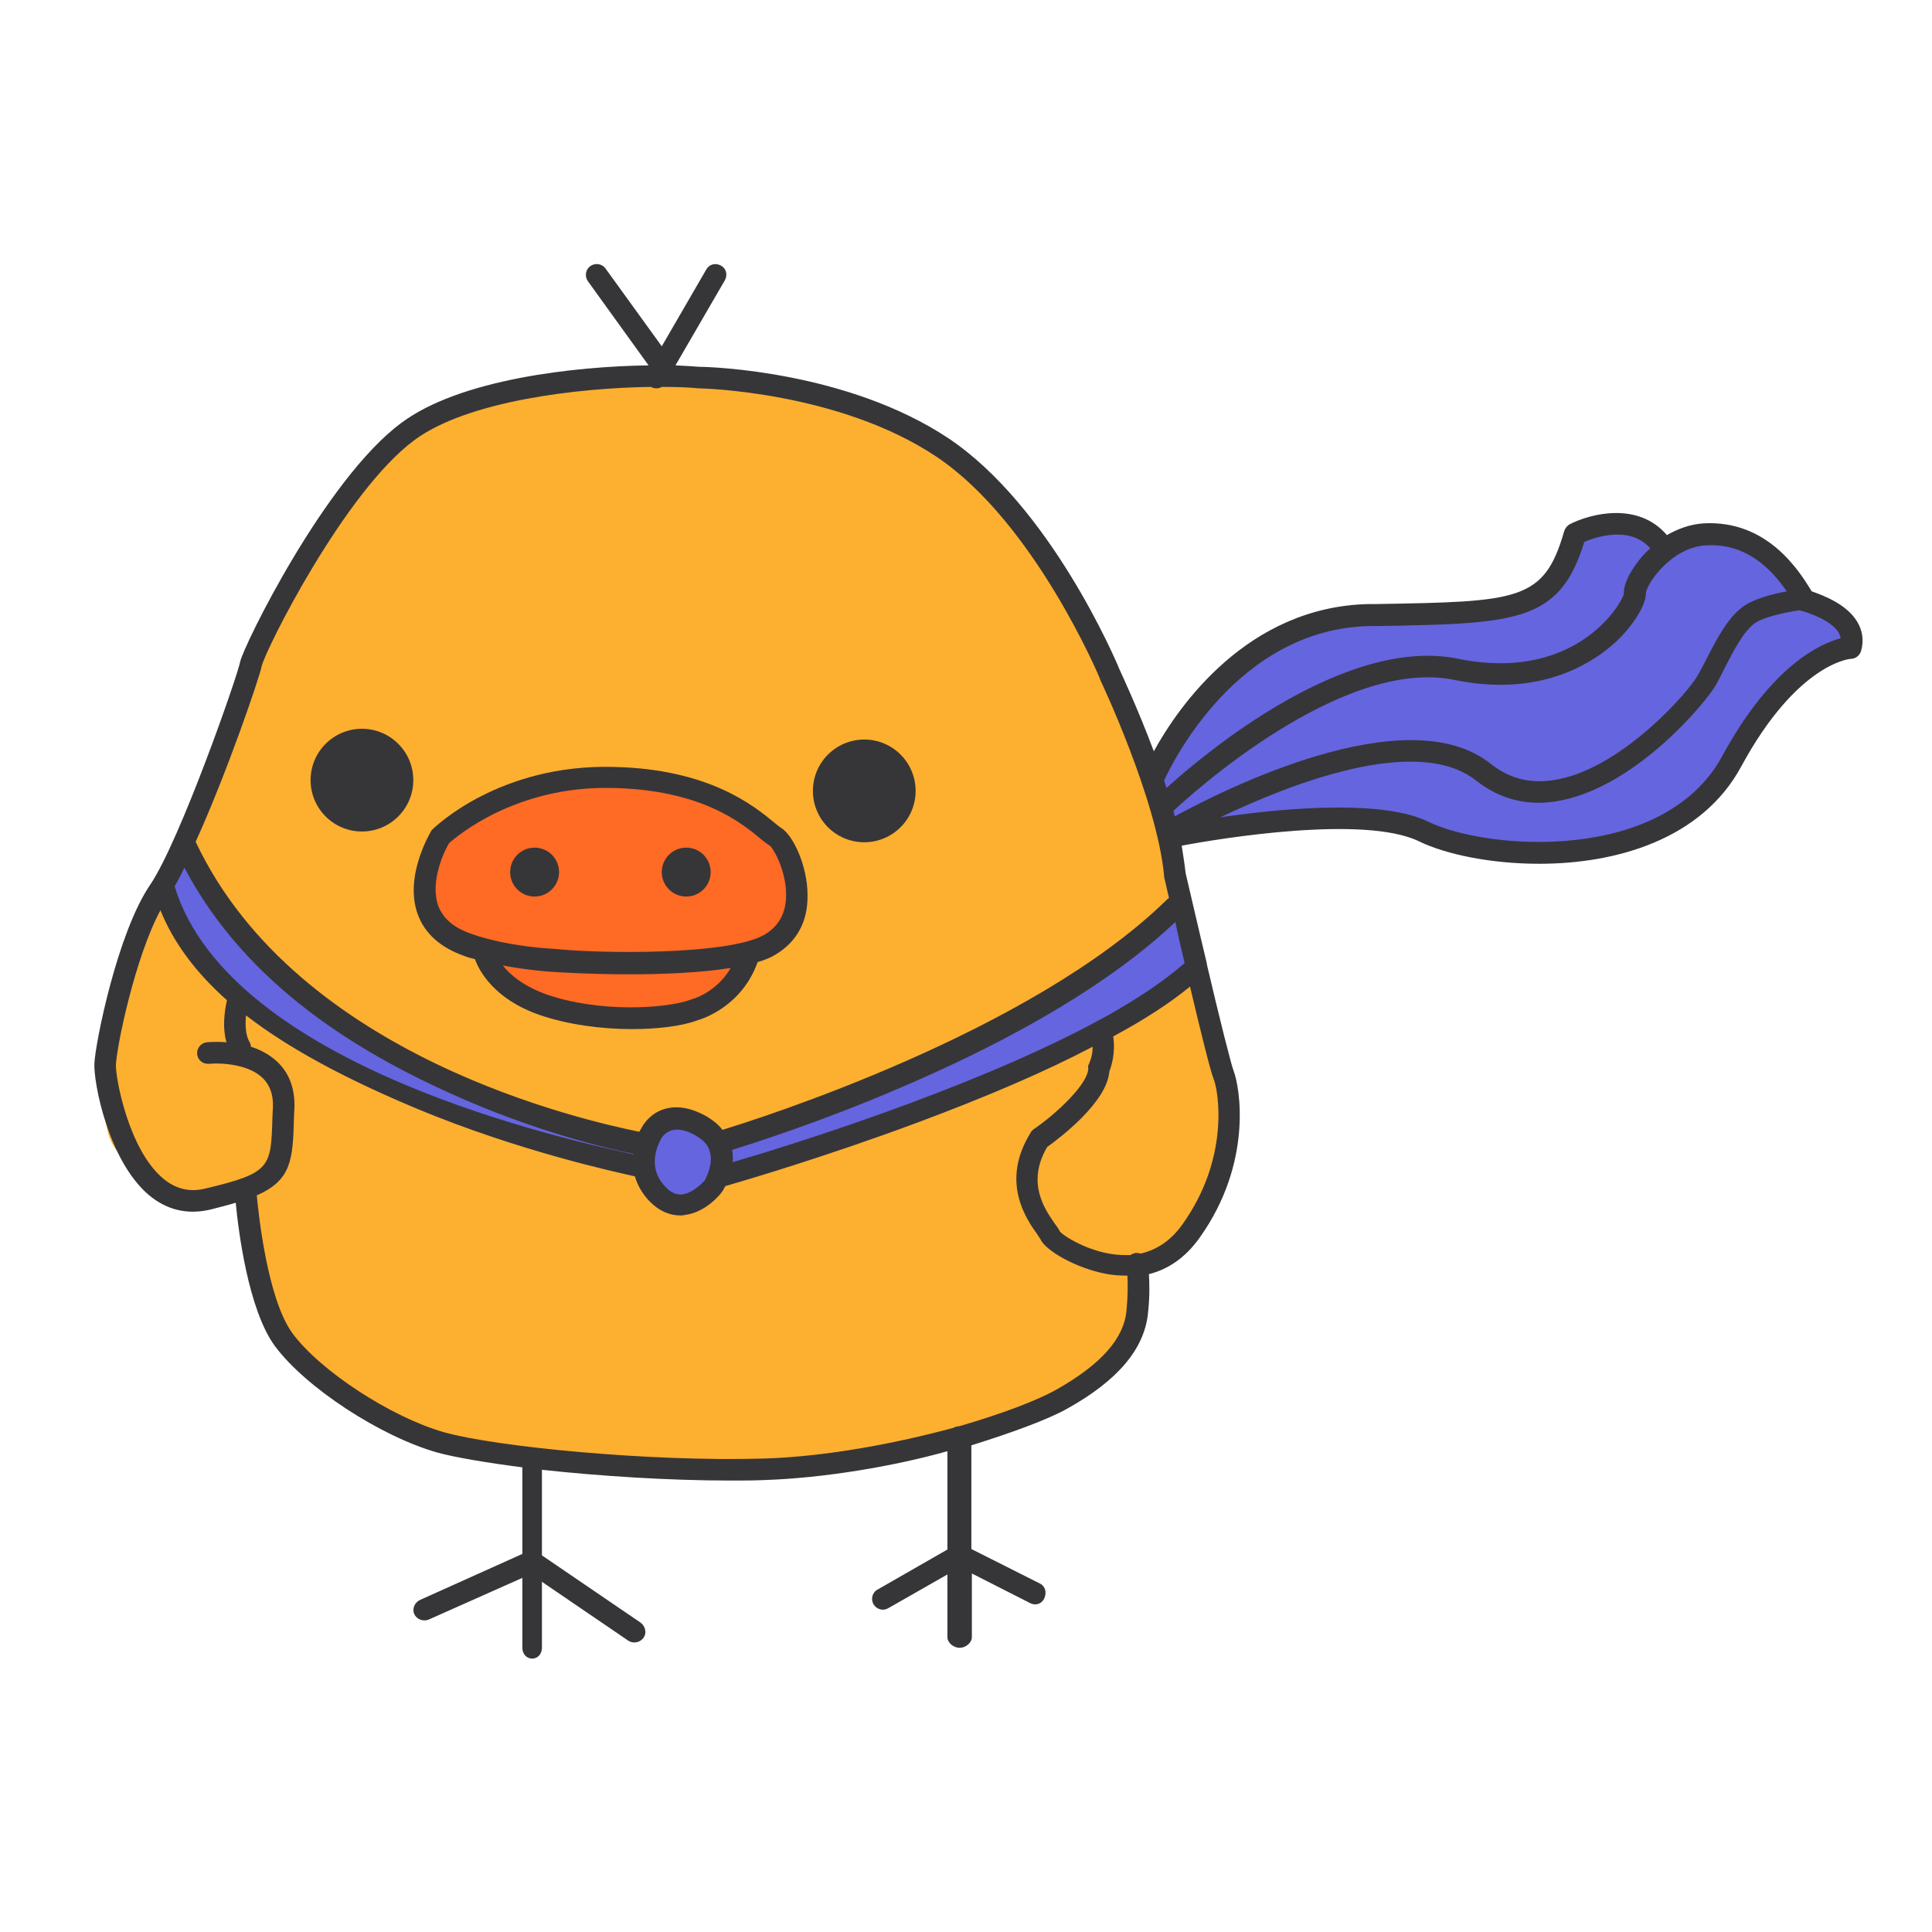 <?xml version="1.0" encoding="utf-8"?>
<!-- Generator: Adobe Illustrator 19.1.0, SVG Export Plug-In . SVG Version: 6.00 Build 0)  -->
<svg version="1.1" id="Layer_1" xmlns="http://www.w3.org/2000/svg" xmlns:xlink="http://www.w3.org/1999/xlink" x="0px" y="0px"
	 width="395px" height="395px" viewBox="0 0 395 395" style="enable-background:new 0 0 395 395;" xml:space="preserve">
<style type="text/css">
	.st0{fill:#FDAF30;}
	.st1{fill:#363639;}
	.st2{fill:#FF6A24;}
	.st3{fill:#6565E0;}
</style>
<path class="st0" d="M198.4,293.8c-41.9,9.5-88.8,4.4-101.9,2c-13.2-2.4-36.9-13.8-43.2-31.1c-4.1-11.1,0.3-17.9-3.4-20.9
	c-5.3-4.3-10.9,4.9-15.9,0.7c-9.7-8.2-12.7-9.4-12.5-19.2c0.7-28,19-53,26.3-80c5.1-18.6,27.9-51.1,33.1-54.7
	c18.2-12.5,29.4-13.2,53-13.5c23.6-0.3,39.8,2.7,58.6,13.5c4.5,2.6,18.6,16.2,31.2,41.5c13.1,26.2,24.6,64.4,26,90.8
	c2,38.5-15.2,30.4-15.9,36.8C231.2,285.2,211.2,290.9,198.4,293.8z"/>
<g>
	<circle class="st1" cx="74" cy="159.5" r="10.5"/>
	<circle class="st1" cx="176.7" cy="161.7" r="10.5"/>
	<g>
		<path class="st2" d="M161.3,178.5c0,3.3,1.5,9-1.5,11.7c-2.7,2.4-7.9,9.2-13.1,12.3c-7.1,4.2-15,4.5-22.9,4.5
			c-4.4,0-16.6-2.8-20.7-6c-3.5-2.7,0.9-5.8-2.3-6.6c-4.4-1.2-8.2-2.8-10.6-4.9c-3-2.7-2.1-7.6-2.1-10.9c0-10.2,16.4-18.4,36.6-18.4
			S161.3,168.4,161.3,178.5z"/>
		<circle class="st1" cx="109.3" cy="178.3" r="5"/>
		<circle class="st1" cx="140.3" cy="178.3" r="5"/>
		<path class="st1" d="M159.6,169.2c-0.3-0.2-0.8-0.6-1.4-1.1c-3.9-3.2-13.1-10.9-32.8-11.3c-23.2-0.6-36.4,12.2-37,12.8l-0.2,0.2
			l-0.1,0.2c-0.2,0.4-5.5,9.2-2.7,16.9c1.4,3.9,4.6,6.8,9.4,8.5c0.7,0.3,1.5,0.5,2.3,0.7c0.9,2.5,4,8.2,13.2,11.4
			c5.8,2,12.7,2.9,18.9,2.9c5.3,0,10.2-0.6,13.4-1.8c1.1-0.3,9.1-2.9,12.3-11.9c1.4-0.4,2.6-0.9,3.6-1.5c4.4-2.6,6.7-6.8,6.6-12.2
			C165.1,177,162.1,170.6,159.6,169.2z M141.4,204.3l-0.2,0.1c-5.3,1.9-18.9,2.6-29.5-1.1c-4.7-1.7-7.4-4-8.9-5.9
			c5.4,1,9.9,1.3,10.2,1.3c1.5,0.1,7.9,0.5,15.6,0.5c6.8,0,14.6-0.3,20.8-1.3C146.5,202.9,141.6,204.3,141.4,204.3z M160.7,183.7
			c-0.2,3.4-1.7,5.8-4.4,7.4c-7.2,4.2-33.4,3.9-42.9,2.9h0c-0.1,0-9.6-0.4-17.1-3.1c-3.5-1.2-5.7-3.1-6.7-5.7
			c-1.8-5.1,1.4-11.5,2.2-12.8c1.7-1.5,13.8-11.8,33.5-11.3c18.1,0.4,26.2,7.1,30.1,10.3c0.8,0.7,1.5,1.2,2,1.5
			C158.3,173.7,161,178.6,160.7,183.7z"/>
	</g>
	<path class="st3" d="M133.3,231.5c0,0-4.4,6.8,1,12.6s11.3-1,11.6-1.6c0.3-0.6,4.7-8.2-2.6-12.2
		C136.2,226.2,133.3,231.5,133.3,231.5z"/>
	<path class="st3" d="M146.9,233.8c0,0,38.3-9.2,67.6-29.3s27-20.1,27-20.1l3.5,14.1c0,0-36,22.4-39.7,21.9
		c-3.7-0.5-57.7,19.6-57.7,19.6L146.9,233.8z"/>
	<path class="st3" d="M235.9,160c0,0,10.4-19.4,15.2-21.7c4.8-2.3,13.6-12.9,28.4-12.7s28.6,3,34.6-3c6-6,8.1-13.8,8.1-13.8
		s12.9-3.9,17.5,2.1l10.4-2.1c0,0,10.6,2.1,13.6,6.2c3,4.2,5.8,8.8,5.8,8.8s9-0.2,9,4.4c0,4.6-5.5,5.8-5.5,5.8s-19.4,15-19.4,23.3
		s-22.6,19.4-45.7,17.5c-23.1-1.8-13.4-12-43.1-7.6c-29.8,4.4-27.4,1.2-27.4,1.2L235.9,160z"/>
	<path class="st3" d="M132,234.3c0,0-47.6-9-66.8-29.5s-21.6-15.9-27.6-30.9l-4.2,7.1c0,0,10.1,23.4,22.7,28.7s41.5,22.7,61.3,25.6
		c19.8,2.9,14.3,3.7,14.3,3.7L132,234.3z"/>
	<path class="st1" d="M379.7,127.1c-2.1-3.5-6.7-5.3-9.3-6.2c-2.6-4.3-9.1-14.6-22.1-13.9c-2.9,0.2-5.4,1.2-7.5,2.4
		c-5.8-6.8-15.4-4.5-19.9-2.2c-0.5,0.3-0.9,0.8-1.1,1.4c-4.1,14.3-9.3,14.4-38.4,14.9l-1.5,0c-24.9,0.5-39,21-44,30.1
		c-3.3-8.8-6.6-15.8-7-16.7c-0.8-2-14.2-33.4-35-47.3C173.3,75.9,145.3,75,143.1,75c-1.3-0.1-3-0.2-5-0.3l10.1-17.4
		c0.6-1.1,0.3-2.4-0.8-3c-1.1-0.6-2.4-0.3-3,0.8l-9.1,15.7l-11.5-15.9c-0.7-1-2.1-1.2-3.1-0.5c-1,0.7-1.2,2.1-0.5,3.1l12.4,17.2
		c-15,0.2-38.6,2.8-50.6,11.8C66.5,98,49.8,132,49.1,135.3c-0.5,2.8-12.3,36.6-18.4,45.6c-6.7,9.8-11.2,32.3-11.4,36.5
		c-0.2,3.9,2.8,19.8,11.1,26.9c3.7,3.1,7.9,4.1,12.6,3c1.9-0.5,3.6-0.9,5.2-1.4c0.5,5.4,2.5,21.8,8,29.3
		c6.3,8.5,21.6,18.5,33.3,21.8c3.7,1,10.3,2.1,17.3,3v17.7l-20.9,9.4c-1.1,0.5-1.7,1.8-1.2,2.9c0.5,1.1,1.9,1.6,3,1.1l19.1-8.5v14.3
		c0,1.2,0.8,2.2,2,2.2s2-1,2-2.2v-13.5l17.6,12c0.4,0.3,0.9,0.4,1.3,0.4c0.7,0,1.4-0.3,1.9-1c0.7-1,0.3-2.4-0.7-3.1L110.8,318v-17.5
		c12,1.3,26,2.2,38.6,2.2c2.3,0,4.6,0,6.8-0.1c12.2-0.4,26.5-2.8,37.5-5.9v20.1l-14.3,8.2c-1.1,0.6-1.4,2-0.8,3
		c0.4,0.7,1.2,1.1,1.9,1.1c0.4,0,0.7-0.1,1.1-0.3l12.1-6.9v12.8c0,1.2,1.3,2.2,2.5,2.2s2.5-1,2.5-2.2v-13l12,6.1
		c1.1,0.5,2.3,0.1,2.8-1c0.5-1.1,0.3-2.4-0.8-3l-14.1-7.1v-21.2c8-2.5,15.5-5.2,19.6-7.5c10.4-5.8,15.7-12.2,16.5-19.4
		c0.4-3.6,0.3-6.3,0.2-8.1c3.6-0.9,7.3-3.1,10.4-7.5c10.9-15.3,8.2-30.8,6.9-34.1c-0.5-1.3-2.9-10.8-5.4-21.5c0-0.2-0.1-0.4-0.1-0.6
		c-1.5-6.2-3-12.8-4.3-18.3c-0.2-1.8-0.5-3.7-0.8-5.6c7.9-1.5,37.3-6.3,48.5-0.9c5.3,2.6,14.5,4.6,24.6,4.6
		c15.6,0,33.2-4.9,41.3-19.9c11.5-21.2,22.3-22,22.4-22c1,0,1.8-0.7,2.1-1.6C381.1,131,380.8,128.9,379.7,127.1z M280.1,128l1.5,0
		c28.3-0.5,37.3-0.7,42.3-17.2c2.4-1,9.3-3.4,13.5,1.3c-0.6,0.6-1.2,1.1-1.6,1.6c-1.9,2.2-3.9,5.3-3.8,7.7c-0.2,0.9-2.4,5.2-7.6,8.9
		c-4.9,3.5-13.4,7-26.2,4.4c-23.1-4.8-51.9,19.3-59.7,26.4c-0.2-0.5-0.3-1-0.5-1.5C239.4,156.5,252.8,128.5,280.1,128z M53.5,136.2
		c0.8-3.4,16.9-35.6,31.2-46.2c10.9-8.1,33.7-10.7,48.4-10.9c0,0,0,0,0,0c0.3,0.2,0.7,0.3,1.1,0.3c0.4,0,0.8-0.1,1.1-0.3
		c3,0,5.6,0.1,7.5,0.3c0.1,0,0.1,0,0.2,0c0.3,0,28.5,0.6,48.5,14c20,13.4,33.3,45.1,33.4,45.4c0,0,0,0.1,0,0.1
		c0.1,0.2,11.6,24.4,13.1,40.1c0,0.1,0,0.2,0,0.3c0.2,0.7,0.5,2.2,1,4.3c-0.1,0.1-0.3,0.2-0.4,0.3c-27.8,27.3-84,45-90.9,47.1
		c-0.8-1.1-2-2-3.3-2.8c-3.1-1.7-5.9-2.2-8.4-1.5c-2.9,0.8-4.3,3-4.6,3.5c-0.2,0.4-0.5,0.8-0.7,1.2c-10.5-2.2-69.8-15-90.7-59.3
		C46.3,158.3,53.1,138.4,53.5,136.2z M144.1,241.3c-0.4,0.5-2.5,2.7-4.7,2.9c-1.2,0.1-2.3-0.4-3.4-1.6c-4.2-4.4-0.9-9.6-0.8-9.8
		l0.1-0.2c0,0,0.7-1.1,2-1.5c1.4-0.4,3.1,0,5,1.1c1.5,0.9,2.5,1.9,2.8,3.2C145.9,237.9,144.4,240.7,144.1,241.3z M37.7,177.4
		c12.8,24.3,36.1,37.9,54.5,46.2c17,7.7,31.9,11.2,37.3,12.3c0,0,0,0.1,0,0.1c-12.2-2.7-82.5-17.6-93.8-54.8
		C36.4,180.1,37,178.8,37.7,177.4z M42,243c-3.2,0.8-6.1,0.1-8.7-2.1c-7-5.9-9.7-20.5-9.6-23.2c0.2-4,3.9-21.9,9.1-31.6
		c2.7,6.7,7.3,12.8,13.6,18.4c-0.6,2.7-0.9,5.8-0.1,8.6c-2.2-0.2-3.9,0-4,0c-1.2,0.1-2.1,1.2-2,2.4c0.1,1.2,1.2,2.1,2.4,2
		c2-0.2,7.8-0.1,10.9,2.8c1.5,1.4,2.3,3.4,2.2,6l-0.1,2.1C55.4,238.7,55.4,239.8,42,243z M230.3,268.1c-0.6,5.7-5.3,10.9-14.3,16
		c-4.1,2.3-11.3,5-19.9,7.5c0,0,0,0,0,0c-0.4,0-0.8,0.1-1.1,0.3c-11.8,3.2-26,5.9-38.7,6.3c-23.4,0.7-55-2.4-65.6-5.4
		c-10.8-3.1-25.2-12.5-30.9-20.2c-5.2-7.1-7-25-7.3-28.2c7-3.1,7.4-7.1,7.6-15.9l0.1-2.1c0.1-3.9-1.1-7.1-3.6-9.4
		c-1.5-1.4-3.4-2.4-5.3-3c0-0.3-0.1-0.7-0.3-1c-0.8-1.4-0.9-3.4-0.7-5.4c8.8,6.8,20.4,13,35,19.1c20.9,8.7,40.9,13,44.5,13.8
		c0.5,1.7,1.4,3.4,2.9,5c2.3,2.4,4.6,3,6.4,3c0.3,0,0.6,0,0.9-0.1c4.3-0.5,7.4-4.3,7.8-5c0.1-0.2,0.3-0.5,0.5-0.9
		c3.8-1.1,20.5-6,39.3-13c14.2-5.3,26.1-10.4,35.8-15.5c0,2-0.7,3.3-0.7,3.4c-0.2,0.3-0.3,0.7-0.2,1c0,3.2-6.5,9.3-11.2,12.5
		c-0.2,0.2-0.5,0.4-0.6,0.7c-6.2,10-0.9,17.6,1.4,20.8c0.2,0.3,0.5,0.8,0.6,0.9c0.9,2.3,7.4,6.1,13.8,7.2c1.1,0.2,2.4,0.3,3.6,0.3
		c0.1,0,0.3,0,0.4,0C230.6,262.6,230.6,265,230.3,268.1z M243.3,201.7c2.1,8.9,4.2,17.4,4.8,18.8c1.1,2.7,3.3,16.4-6.4,29.9
		c-2.3,3.2-5.1,5.1-8.5,5.9c-0.4-0.1-0.8-0.2-1.2-0.1c-0.3,0.1-0.6,0.2-0.9,0.4c-0.2,0-0.4,0-0.6,0c-6.5,0.2-12.7-3.6-13.8-4.8
		c-0.2-0.5-0.6-1-1.1-1.7c-2-2.9-5.8-8.3-1.5-15.6c2.8-2,12.2-9.2,12.7-15.4c0.4-1.1,1.3-3.7,0.8-7.2
		C234.1,208.4,239.3,205,243.3,201.7z M242.2,196.9c-4.1,3.6-9.5,7.2-15.7,10.7l-3.9,2.1c-25.7,13.5-61.8,24.7-72.8,27.9
		c0.1-0.8,0-1.7-0.1-2.5c4.1-1.3,17.8-5.6,33.9-12.5c24.9-10.6,44-22.1,56.7-34.1C240.8,191.1,241.5,193.9,242.2,196.9z
		 M240.2,166.9c-0.1-0.4-0.2-0.7-0.3-1.1c3.3-3.1,34.4-31.5,57.4-26.8c16.9,3.5,27.4-2.9,32.2-7c4.1-3.5,7.1-8.3,7-10.7
		c0-1.6,5-9.4,12.3-9.8c8.5-0.5,13.6,5.2,16.5,9.4c-2.7,0.5-6.7,1.5-8.9,3.1c-3.2,2.3-5.5,6.8-7.7,11.1c-0.5,1-1,1.9-1.5,2.8
		c-1.9,3.6-15.4,18.8-28.5,21.4c-5.3,1.1-9.9,0.1-14-3.2C287.5,142.5,249.7,161.7,240.2,166.9z M352.1,154.6
		c-11.9,21.9-47.9,19.3-60.1,13.4c-4.5-2.2-11.2-2.9-18.4-2.9c-8.4,0-17.3,1-24.1,2c14-6.7,40.2-17.1,52.3-7.5c5.1,4,11,5.4,17.6,4
		c15.5-3.2,29.6-20.2,31.5-23.7c0.5-0.9,1-1.9,1.5-2.9c1.9-3.7,4-7.9,6.4-9.6c1.7-1.2,6.1-2.2,8.9-2.6c0,0,0,0,0,0l0,0
		c0.1,0,0.2,0,0.3,0c2,0.5,6.4,2.1,7.9,4.5c0.2,0.4,0.4,0.8,0.4,1.2C372.2,131.6,362.2,136,352.1,154.6z"/>
</g>
</svg>
